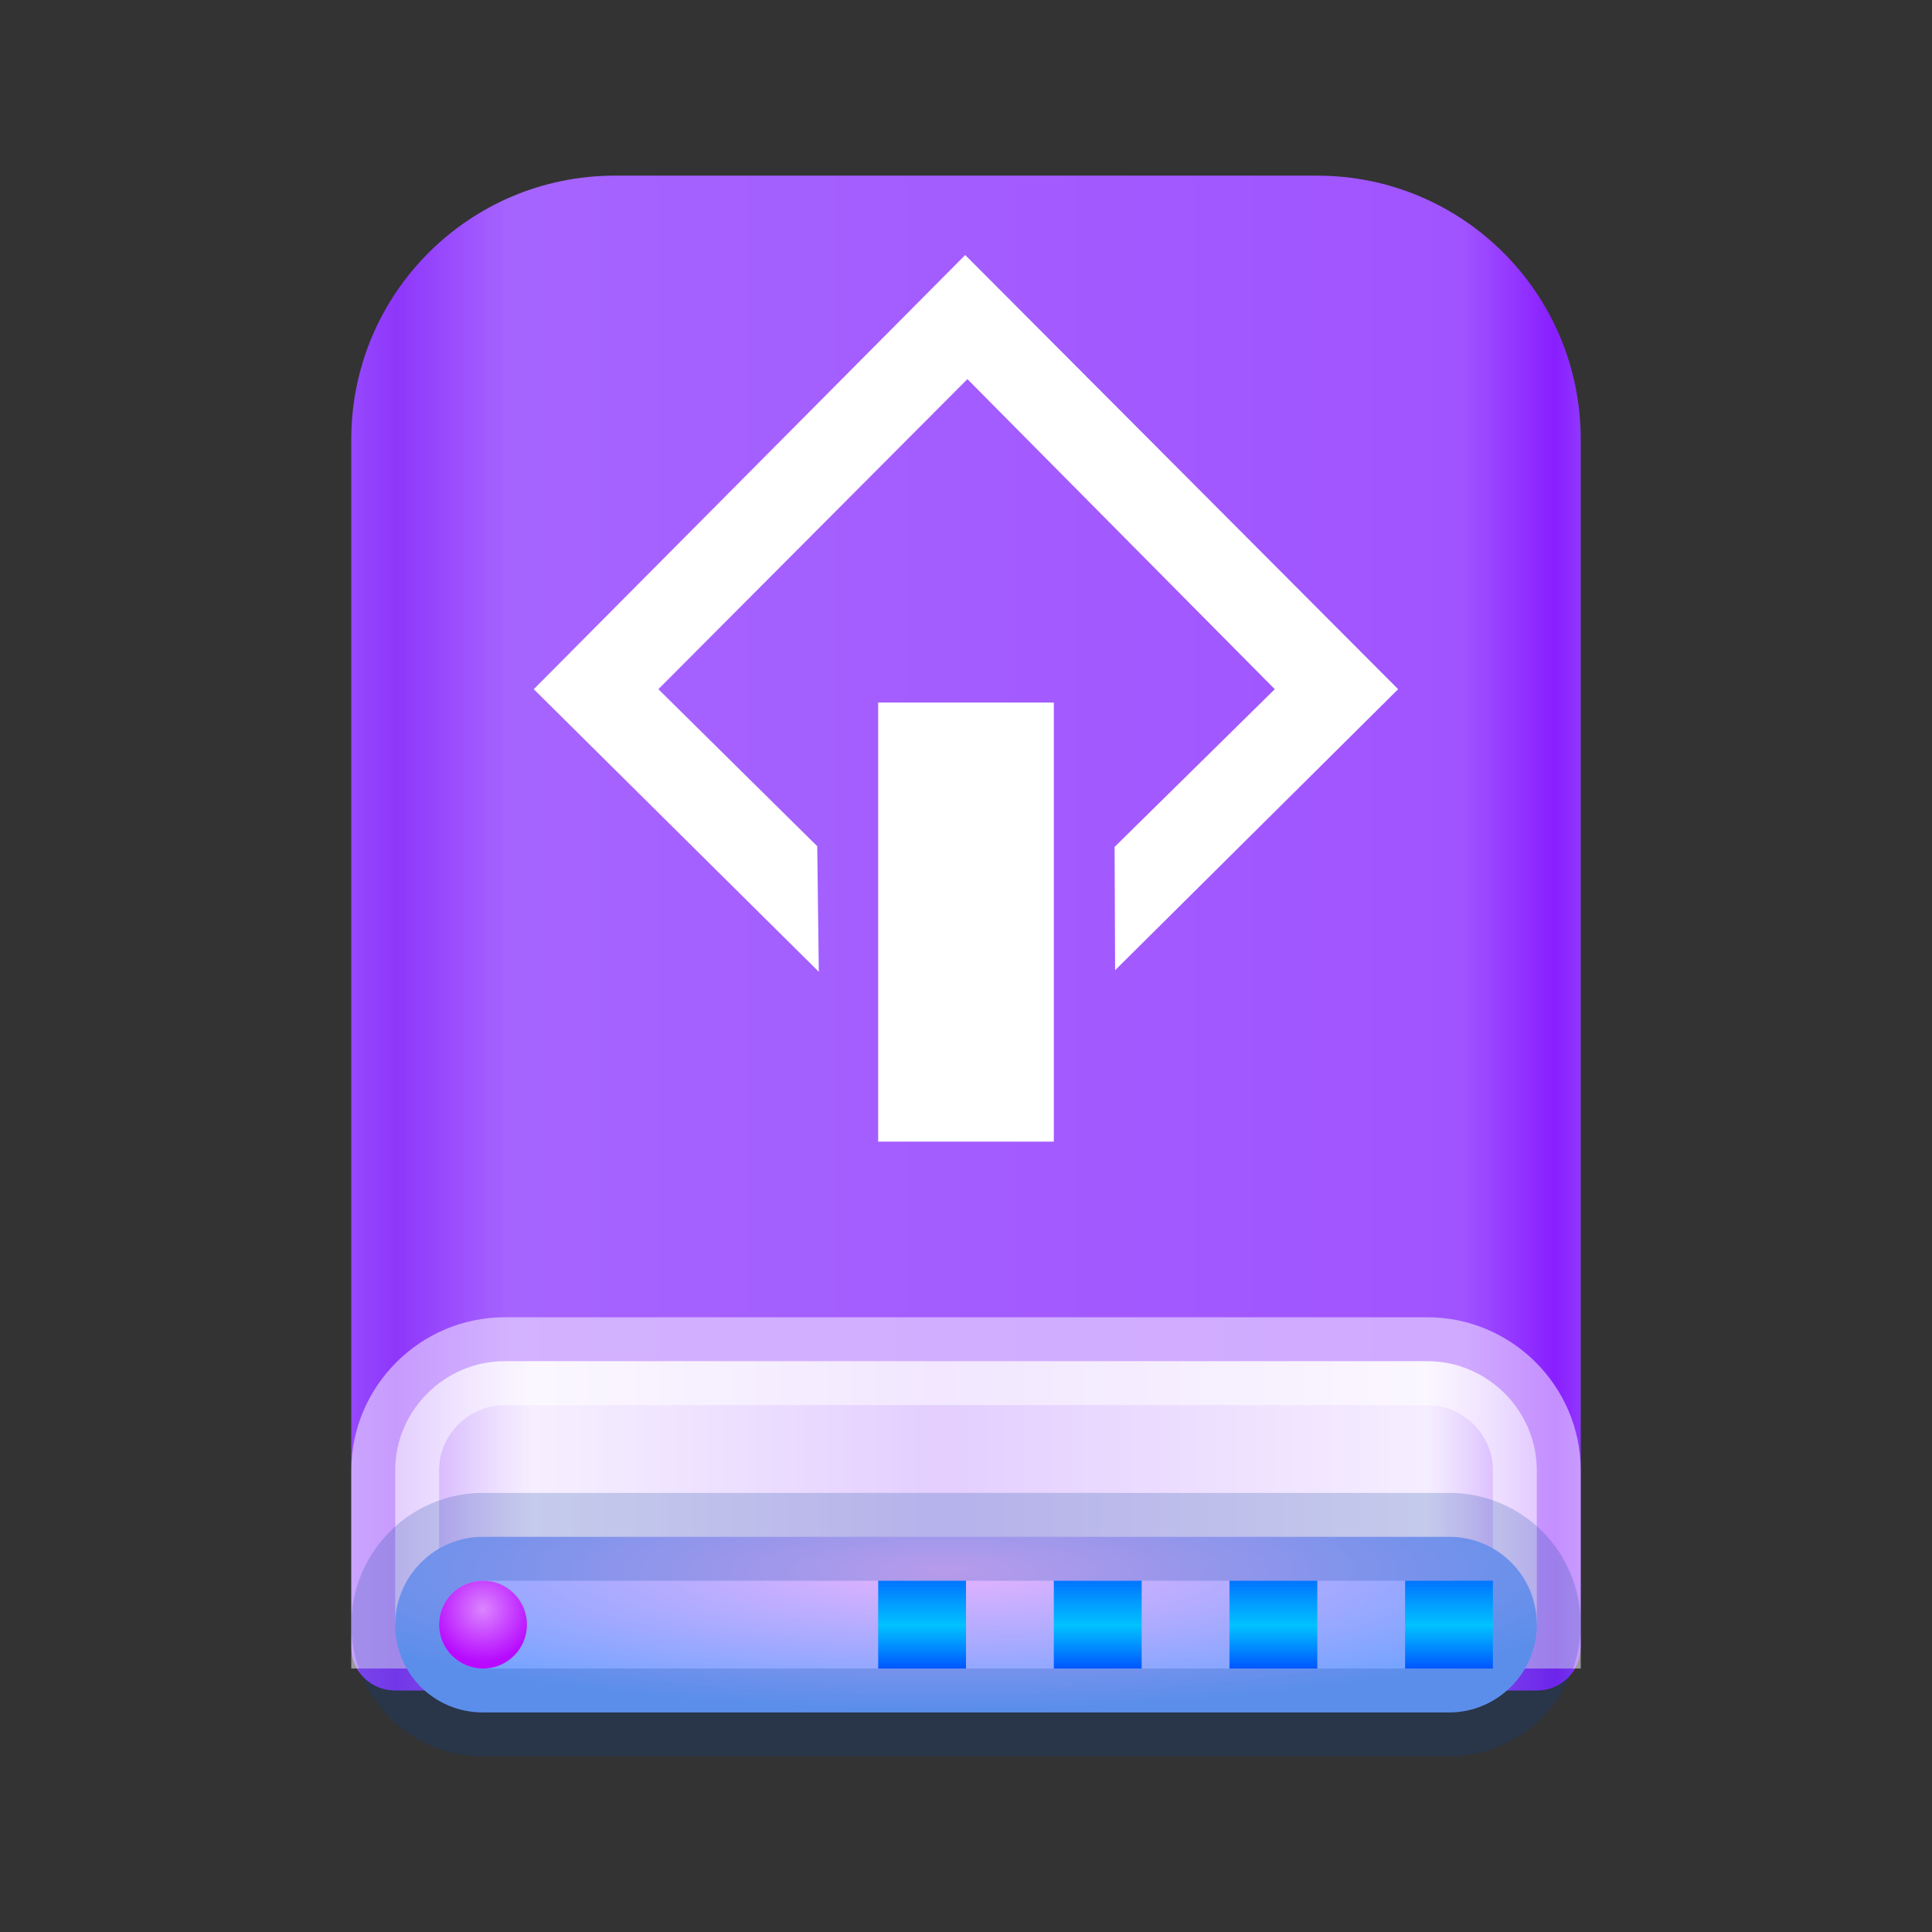 <svg xmlns="http://www.w3.org/2000/svg" width="22" height="22" viewBox="0 0 22 22">
  <rect x="0" y="0" width="22" height="22" fill="#333333" stroke="none"/>
  <defs>
    <linearGradient id="drive-removable-media-scsi-a" x1="102.549%" x2="-2.652%" y1="57.682%" y2="57.682%">
      <stop offset="0%" stop-color="#9B58FF"/>
      <stop offset="4.571%" stop-color="#891EFF"/>
      <stop offset="11.797%" stop-color="#A054FF"/>
      <stop offset="85.095%" stop-color="#A664FF"/>
      <stop offset="93.793%" stop-color="#8F36FB"/>
      <stop offset="100%" stop-color="#9B58FF"/>
    </linearGradient>
    <linearGradient id="drive-removable-media-scsi-b" x1="100%" x2="0%" y1="56.43%" y2="56.43%">
      <stop offset="0%" stop-color="#FFF" stop-opacity=".5"/>
      <stop offset="9.936%" stop-color="#FFF" stop-opacity=".9"/>
      <stop offset="52.356%" stop-color="#FFF" stop-opacity=".7"/>
      <stop offset="87.648%" stop-color="#FFF" stop-opacity=".9"/>
      <stop offset="100%" stop-color="#FFF" stop-opacity=".5"/>
    </linearGradient>
    <radialGradient id="drive-removable-media-scsi-c" cx="48.239%" cy="19.103%" r="78.654%" fx="48.239%" fy="19.103%" gradientTransform="matrix(0 1 -.767 0 .629 -.291)">
      <stop offset="0%" stop-color="#E6B3FF"/>
      <stop offset="100%" stop-color="#72A3FF"/>
    </radialGradient>
    <linearGradient id="drive-removable-media-scsi-d" x1="50%" x2="50%" y1="0%" y2="100%">
      <stop offset="0%" stop-color="#0174FF"/>
      <stop offset="50.85%" stop-color="#01C2FF"/>
      <stop offset="100%" stop-color="#0056FF"/>
    </linearGradient>
    <radialGradient id="drive-removable-media-scsi-e" cx="50%" cy="32.361%" r="60.349%" fx="50%" fy="32.361%">
      <stop offset="0%" stop-color="#DB85FF"/>
      <stop offset="100%" stop-color="#B70AFF"/>
    </radialGradient>
  </defs>
  <g fill="none" fill-rule="evenodd">
    <g transform="translate(4 2)">
      <path fill="url(#drive-removable-media-scsi-a)" d="M0,3.005 C0,1.345 1.342,0 3.003,0 L10.997,0 C12.655,0 14,1.339 14,3.005 L14,16.752 C14,17.027 13.78,17.25 13.502,17.25 L0.498,17.25 C0.223,17.25 0,17.032 0,16.752 L0,3.005 Z"/>
      <path fill="url(#drive-removable-media-scsi-b)" stroke="#FFF" stroke-opacity=".5" d="M0.5,16.5 L5.335,16.5 C5.834,16.5 5.834,16.5 6.331,16.5 L13.5,16.5 L13.5,14.743 C13.5,14.063 12.939,13.5 12.255,13.5 L1.745,13.5 C1.064,13.5 0.5,14.061 0.5,14.743 L0.5,16.5 Z"/>
      <path fill="url(#drive-removable-media-scsi-c)" stroke="#003D9C" stroke-opacity=".2" d="M0.5,16.5 C0.5,17.056 0.945,17.5 1.498,17.5 L12.502,17.5 C13.05,17.5 13.5,17.051 13.5,16.5 C13.5,15.944 13.055,15.5 12.502,15.5 L1.498,15.5 C0.95,15.5 0.5,15.949 0.5,16.5 Z"/>
      <path fill="url(#drive-removable-media-scsi-d)" d="M13,16 L13,17 L12,17 L12,16 L13,16 Z M11,16 L11,17 L10,17 L10,16 L11,16 Z M9,16 L9,17 L8,17 L8,16 L9,16 Z M7,16 L7,17 L6,17 L6,16 L7,16 Z"/>
      <path fill="url(#drive-removable-media-scsi-e)" d="M1.5,17 C1.776,17 2,16.776 2,16.5 C2,16.224 1.776,16 1.5,16 C1.224,16 1,16.224 1,16.5 C1,16.776 1.224,17 1.5,17 Z"/>
    </g>
    <g fill="#FFF" transform="translate(6 2)">
      <polygon points="4 6 6 6 6 11 4 11"/>
      <polygon points="3.306 7.636 1.497 5.848 5.016 2.317 8.516 5.848 6.692 7.644 6.698 9.048 9.921 5.848 4.991 .904 .078 5.848 3.324 9.066"/>
    </g>
  </g>
</svg>
